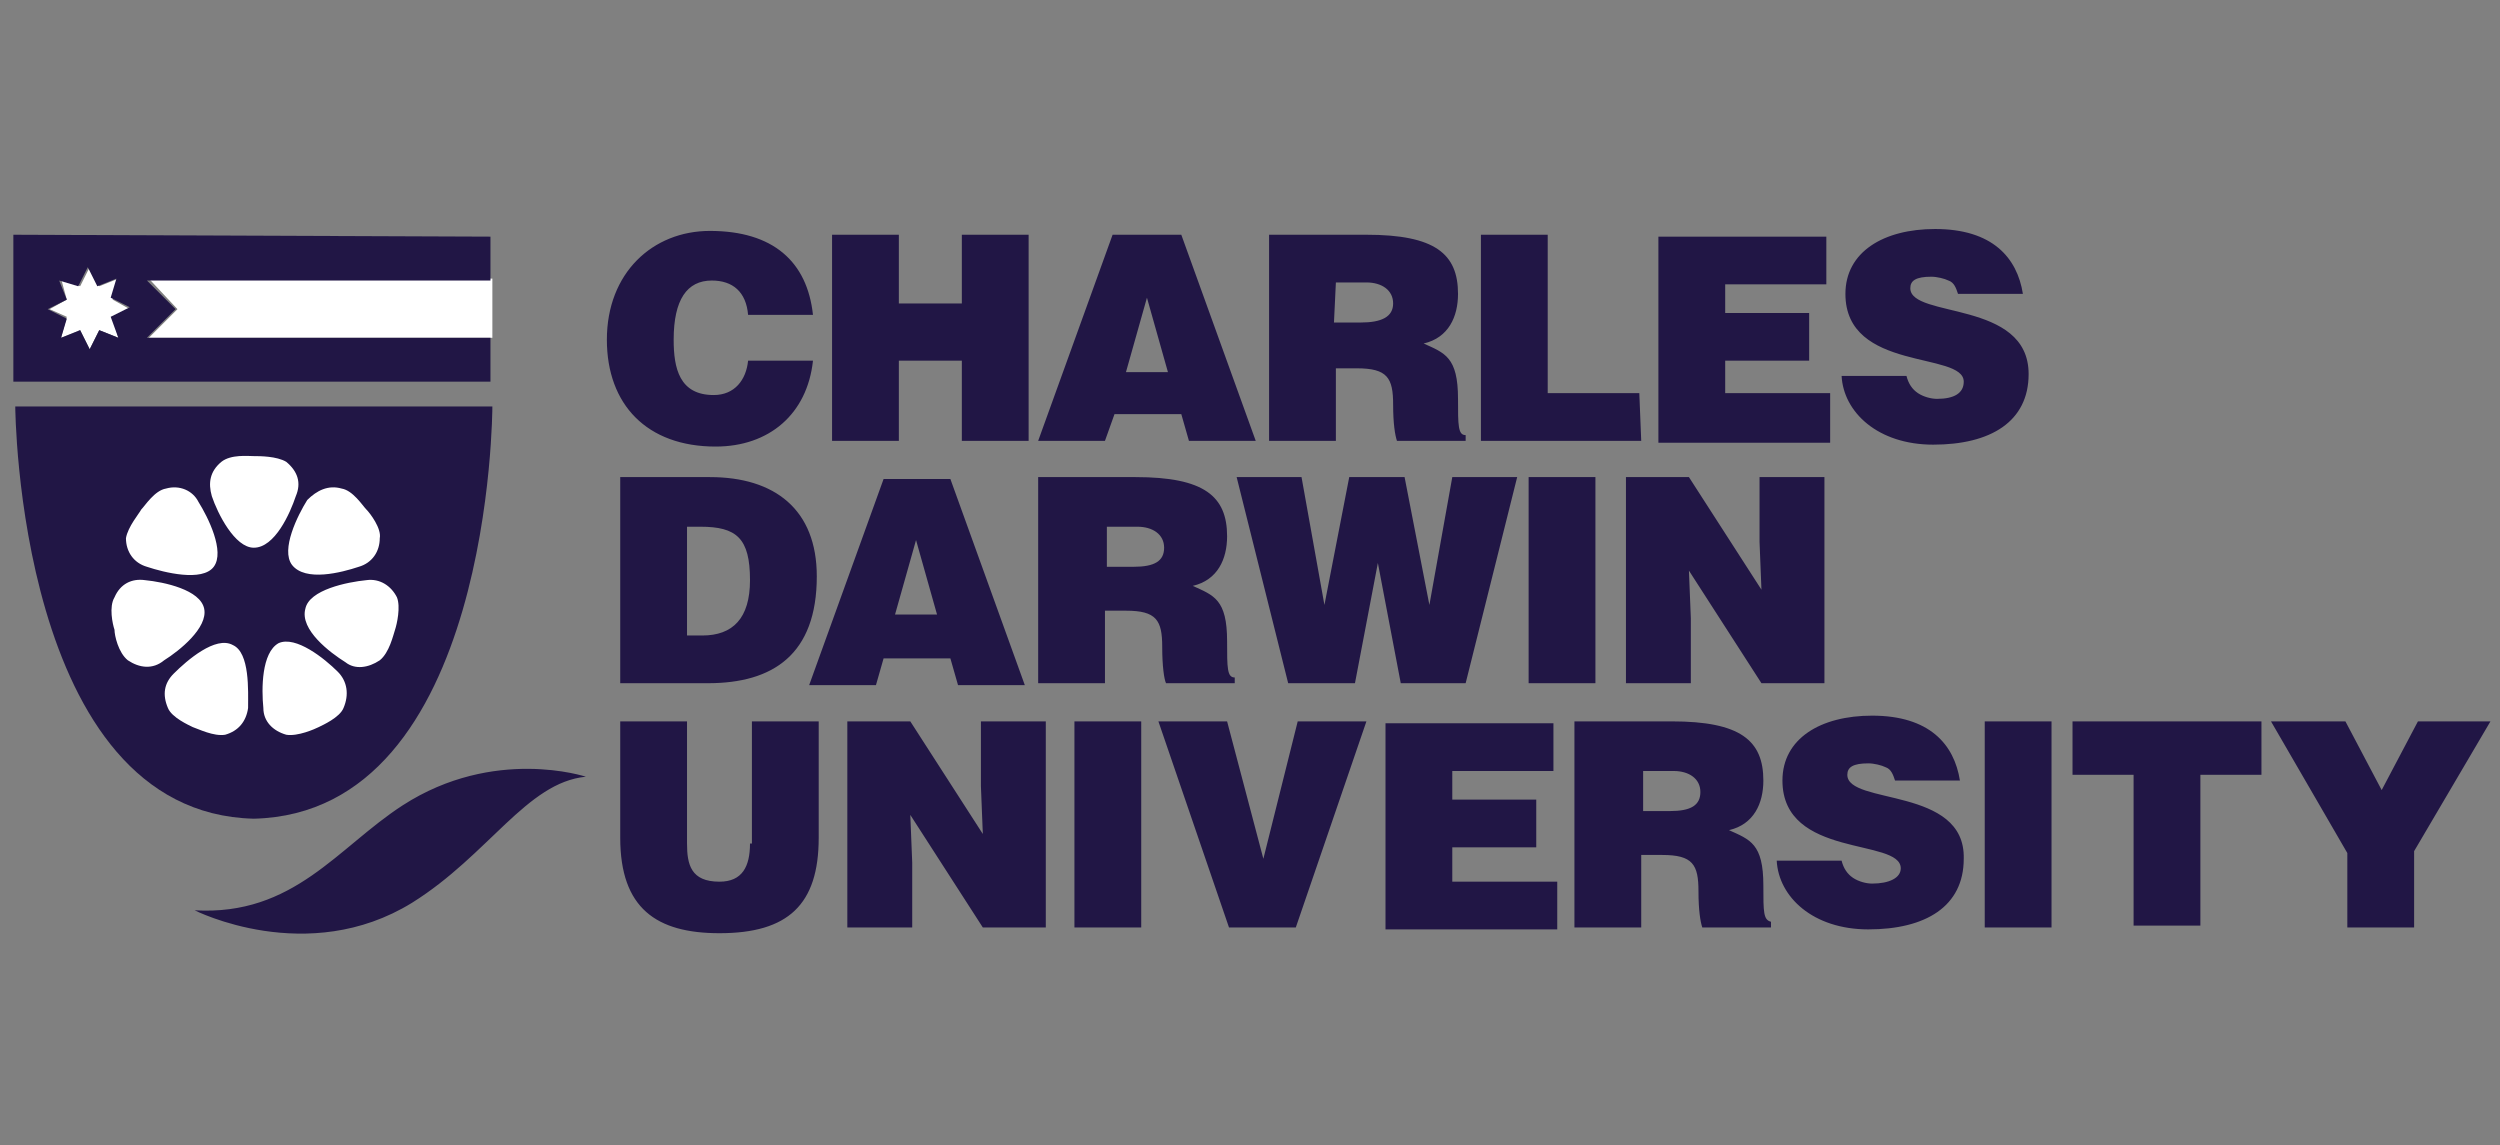 <svg xmlns="http://www.w3.org/2000/svg" width="131" height="60" viewBox="0 0 131 60">
  <rect x="0" y="0" width="131" height="60" fill="#808080" stroke="none"/>
  <g fill="none" transform="translate(0 12)">
    <path fill="#211645" d="M10.2 35.7C10.2 35.7 16.1 38.7 21.6 35.3 25.6 32.8 27.6 29 30.7 28.7 30.7 28.7 25.9 27.1 21.1 30.2 17.7 32.4 15.4 36 10.2 35.7zM126.7 25.8L124.8 29.4 122.9 25.8 119 25.8 123 32.7 123 36.6 126.5 36.6 126.5 32.6 130.5 25.8 126.7 25.8zM108.6 28.6L111.8 28.6 111.8 36.5 115.3 36.5 115.3 28.6 118.5 28.6 118.5 25.8 108.6 25.8 108.6 28.6zM104 36.6L107.5 36.6 107.5 25.8 104 25.8 104 36.6zM96.8 28.6C96.8 28.2 97.1 28 97.9 28 98.2 28 98.6 28.1 98.8 28.2 99.1 28.3 99.2 28.6 99.3 28.9L102.7 28.9C102.4 27 101.1 25.5 98.1 25.5 95.4 25.5 93.4 26.7 93.4 28.9 93.4 33 99.6 31.9 99.6 33.5 99.6 34 99 34.3 98.1 34.3 97.8 34.3 97.4 34.2 97.1 34 96.8 33.8 96.6 33.5 96.5 33.1L93.1 33.1C93.2 35 95 36.7 97.9 36.7 100.9 36.7 102.9 35.5 102.9 33 103 29.2 96.8 30.2 96.8 28.6zM87.5 30.5L86.1 30.5 86.1 28.4 87.7 28.4C88.5 28.4 89.1 28.8 89.1 29.5 89.1 30.2 88.6 30.5 87.5 30.5zM92.4 34.4C92.4 32.2 91.7 32 90.6 31.5 91.9 31.2 92.4 30.1 92.4 28.9 92.4 26.8 91.2 25.8 87.6 25.8L82.5 25.8 82.5 36.6 86 36.6 86 32.8 87.1 32.8C88.7 32.8 89 33.3 89 34.7 89 35.7 89.1 36.3 89.2 36.6L92.8 36.6 92.8 36.3C92.4 36.2 92.4 35.8 92.4 34.4zM76.1 32.4L80.5 32.4 80.5 29.9 76.1 29.9 76.1 28.4 81.4 28.4 81.4 25.9 72.6 25.9 72.6 36.7 81.6 36.7 81.6 34.2 76.1 34.2 76.1 32.4zM66.2 33L64.3 25.8 60.7 25.8 64.4 36.6 67.9 36.6 71.6 25.8 68 25.8 66.2 33zM56.3 36.6L59.8 36.6 59.8 25.8 56.3 25.8 56.3 36.6zM51.4 29.2L51.5 31.7 47.7 25.8 44.4 25.8 44.4 36.6 47.8 36.6 47.8 33.2 47.7 30.7 51.5 36.6 54.8 36.6 54.8 25.8 51.4 25.8 51.4 29.2zM39.3 32.2C39.3 33.4 38.9 34.2 37.7 34.2 36.2 34.2 36 33.3 36 32.2L36 25.8 32.5 25.8 32.5 31.9C32.5 35.6 34.4 36.9 37.7 36.9 41.3 36.9 42.9 35.4 42.9 31.9L42.9 25.8 39.4 25.8 39.4 32.2 39.3 32.2zM95.6 23.8L95.6 13 92.2 13 92.2 16.4 92.3 18.9 88.5 13 85.2 13 85.2 23.8 88.6 23.8 88.6 20.4 88.5 17.9 92.3 23.8 95.6 23.8zM83.6 23.8L83.6 13 80.1 13 80.1 23.8 83.6 23.8zM76.8 23.8L79.5 13 76.1 13 74.9 19.7 73.6 13 70.7 13 69.4 19.7 68.2 13 64.8 13 67.5 23.8 71 23.8 72.2 17.5 73.4 23.8 76.8 23.8zM59.4 17.7L58 17.7 58 15.6 59.6 15.6C60.4 15.6 61 16 61 16.7 61 17.4 60.5 17.7 59.4 17.7zM61.1 23.8L64.7 23.8 64.7 23.5C64.3 23.5 64.3 23 64.3 21.6 64.3 19.4 63.6 19.2 62.5 18.7 63.8 18.4 64.3 17.3 64.3 16.1 64.3 14 63.1 13 59.5 13L54.4 13 54.4 23.8 57.9 23.8 57.9 20 59 20C60.6 20 60.9 20.5 60.9 21.9 60.9 22.9 61 23.6 61.1 23.8zM46.9 20.2L48 16.3 49.1 20.2 46.9 20.2zM46.3 13.1L42.4 23.9 45.9 23.9 46.3 22.5 49.8 22.5 50.2 23.9 53.7 23.9 49.8 13.1 46.3 13.1zM36 21.3L36 15.6 36.7 15.6C38.6 15.6 39.3 16.2 39.3 18.4 39.3 20.4 38.4 21.3 36.8 21.3L36 21.3zM42.8 18.2C42.8 14.7 40.6 13 37.2 13L32.5 13 32.5 23.8 37.1 23.8C40.5 23.8 42.8 22.3 42.8 18.2zM101.5 8.9C101.2 8.9 100.8 8.8 100.5 8.6 100.2 8.4 100 8.1 99.9 7.7L96.5 7.7C96.6 9.6 98.4 11.3 101.3 11.3 104.3 11.3 106.3 10.1 106.3 7.6 106.3 3.7 100.1 4.7 100.1 3.1 100.1 2.7 100.4 2.5 101.2 2.5 101.5 2.5 101.9 2.6 102.1 2.7 102.4 2.8 102.5 3.1 102.6 3.4L106 3.4C105.7 1.5 104.4 0 101.4 0 98.7 0 96.7 1.2 96.7 3.4 96.7 7.5 102.9 6.4 102.9 8 102.9 8.6 102.4 8.9 101.5 8.9zM95.9 8.6L90.4 8.6 90.4 6.9 94.8 6.9 94.8 4.4 90.4 4.4 90.4 2.9 95.7 2.9 95.7.4 86.9.4 86.9 11.2 95.9 11.2 95.9 8.6zM85.9 8.6L81.1 8.6 81.1.3 77.6.3 77.6 11.1 86 11.1 85.9 8.6zM70 2.8L71.6 2.8C72.4 2.8 73 3.2 73 3.9 73 4.6 72.4 4.9 71.3 4.9L69.9 4.9 70 2.8C69.9 2.8 70 2.8 70 2.8zM70 7.3L71.1 7.3C72.7 7.3 73 7.8 73 9.2 73 10.2 73.1 10.8 73.2 11.1L76.8 11.1 76.8 10.8C76.4 10.8 76.4 10.3 76.4 8.9 76.4 6.7 75.7 6.5 74.6 6 75.9 5.7 76.4 4.6 76.4 3.4 76.4 1.3 75.2.3 71.6.3L66.5.3 66.5 11.1 70 11.1 70 7.3zM60.1 3.6L61.2 7.5 59 7.5 60.1 3.6zM58.4 9.7L61.9 9.7 62.3 11.1 65.8 11.1 61.9.3 58.3.3 54.4 11.1 57.9 11.1 58.4 9.7zM47.1 6.9L50.4 6.9 50.4 11.1 53.9 11.1 53.9.3 50.4.3 50.4 3.9 47.1 3.9 47.1.3 43.6.3 43.6 11.1 47.1 11.1 47.1 6.9zM37.5 11.4C40.3 11.4 42.3 9.7 42.6 6.9L39.2 6.9C39.1 7.9 38.5 8.7 37.4 8.7 35.6 8.7 35.3 7.3 35.3 5.8 35.3 3.7 36 2.7 37.3 2.7 38.4 2.7 39.1 3.3 39.2 4.5L42.6 4.5C42.3 1.7 40.5.1 37.2.1 34.2.1 31.8 2.3 31.8 5.8 31.8 9.2 33.9 11.4 37.5 11.4z"/>
    <path fill="#211645" d="M0.8,9.3 C0.8,9.3 0.9,30.6 13.3,30.9 C25.8,30.6 25.8,9.3 25.8,9.3 L0.8,9.3 Z"/>
    <path fill="#FFF" d="M17.9 13.6C18.5 13.7 19 14.5 19.2 14.7 19.4 14.9 20 15.7 19.9 16.2 19.9 16.9 19.5 17.5 18.8 17.7 17.9 18 16 18.5 15.3 17.6 14.7 16.8 15.6 15 16.1 14.2 16.6 13.7 17.2 13.4 17.9 13.6zM7.4 14.7C7.6 14.5 8.1 13.7 8.7 13.6 9.4 13.4 10.1 13.7 10.4 14.3 10.9 15.1 11.8 16.9 11.2 17.7 10.6 18.5 8.6 18 7.7 17.7 7 17.5 6.6 16.9 6.6 16.2 6.7 15.6 7.3 14.9 7.4 14.7zM6.7 22.6C6.2 22.2 6 21.3 6 21 5.9 20.7 5.7 19.8 6 19.3 6.3 18.6 6.9 18.3 7.6 18.4 8.6 18.5 10.5 18.9 10.7 19.9 10.9 20.9 9.4 22.1 8.6 22.6 8 23.1 7.3 23 6.7 22.6zM13 25.1C12.9 25.8 12.5 26.3 11.8 26.5 11.2 26.6 10.4 26.2 10.1 26.1 9.9 26 9 25.6 8.8 25.1 8.5 24.4 8.6 23.8 9.1 23.3 9.8 22.6 11.3 21.3 12.2 21.8 13.1 22.2 13 24.2 13 25.1zM13.3 16.7C12.3 16.7 11.4 14.9 11.1 14 10.9 13.3 11 12.7 11.6 12.2 12.1 11.8 13 11.9 13.3 11.9 13.6 11.9 14.5 11.9 15 12.2 15.6 12.7 15.8 13.3 15.5 14 15.2 14.9 14.4 16.7 13.3 16.7zM18 25.1C17.8 25.6 16.9 26 16.7 26.1 16.5 26.2 15.6 26.6 15 26.5 14.3 26.3 13.8 25.8 13.8 25.1 13.7 24.1 13.7 22.2 14.6 21.7 15.5 21.3 17 22.5 17.7 23.2 18.2 23.7 18.3 24.4 18 25.1zM19.9 22.6C19.3 23 18.6 23.1 18.1 22.7 17.3 22.2 15.7 21 16 19.9 16.2 18.9 18.2 18.5 19.2 18.4 19.9 18.3 20.5 18.7 20.8 19.3 21 19.8 20.8 20.7 20.7 21 20.6 21.3 20.4 22.2 19.9 22.6z"/>
    <polygon fill="#FFF" points="9.3 4.2 7.8 5.7 25.8 5.7 25.8 2.6 7.8 2.6"/>
    <polygon fill="#FFF" points="3.5 4.6 3.2 5.7 4.2 5.3 4.7 6.3 5.2 5.3 6.2 5.7 5.9 4.6 6.8 4.2 5.9 3.7 6.2 2.6 5.2 3 4.7 2 4.2 3 3.2 2.6 3.5 3.7 2.6 4.2"/>
    <path fill="#211645" d="M6.2,5.7 L5.2,5.3 L4.7,6.3 L4.2,5.3 L3.2,5.7 L3.5,4.7 L2.5,4.2 L3.5,3.7 L3.1,2.7 L4.1,3 L4.6,2 L5.1,3 L6.1,2.6 L5.8,3.6 L6.8,4.1 L5.8,4.6 L6.2,5.7 Z M0.7,0.3 L0.7,8 L25.7,8 L25.7,5.7 L7.7,5.7 L9.2,4.2 L7.7,2.7 L25.7,2.7 L25.7,0.4 L0.7,0.3 Z"/>
  </g>
</svg>
